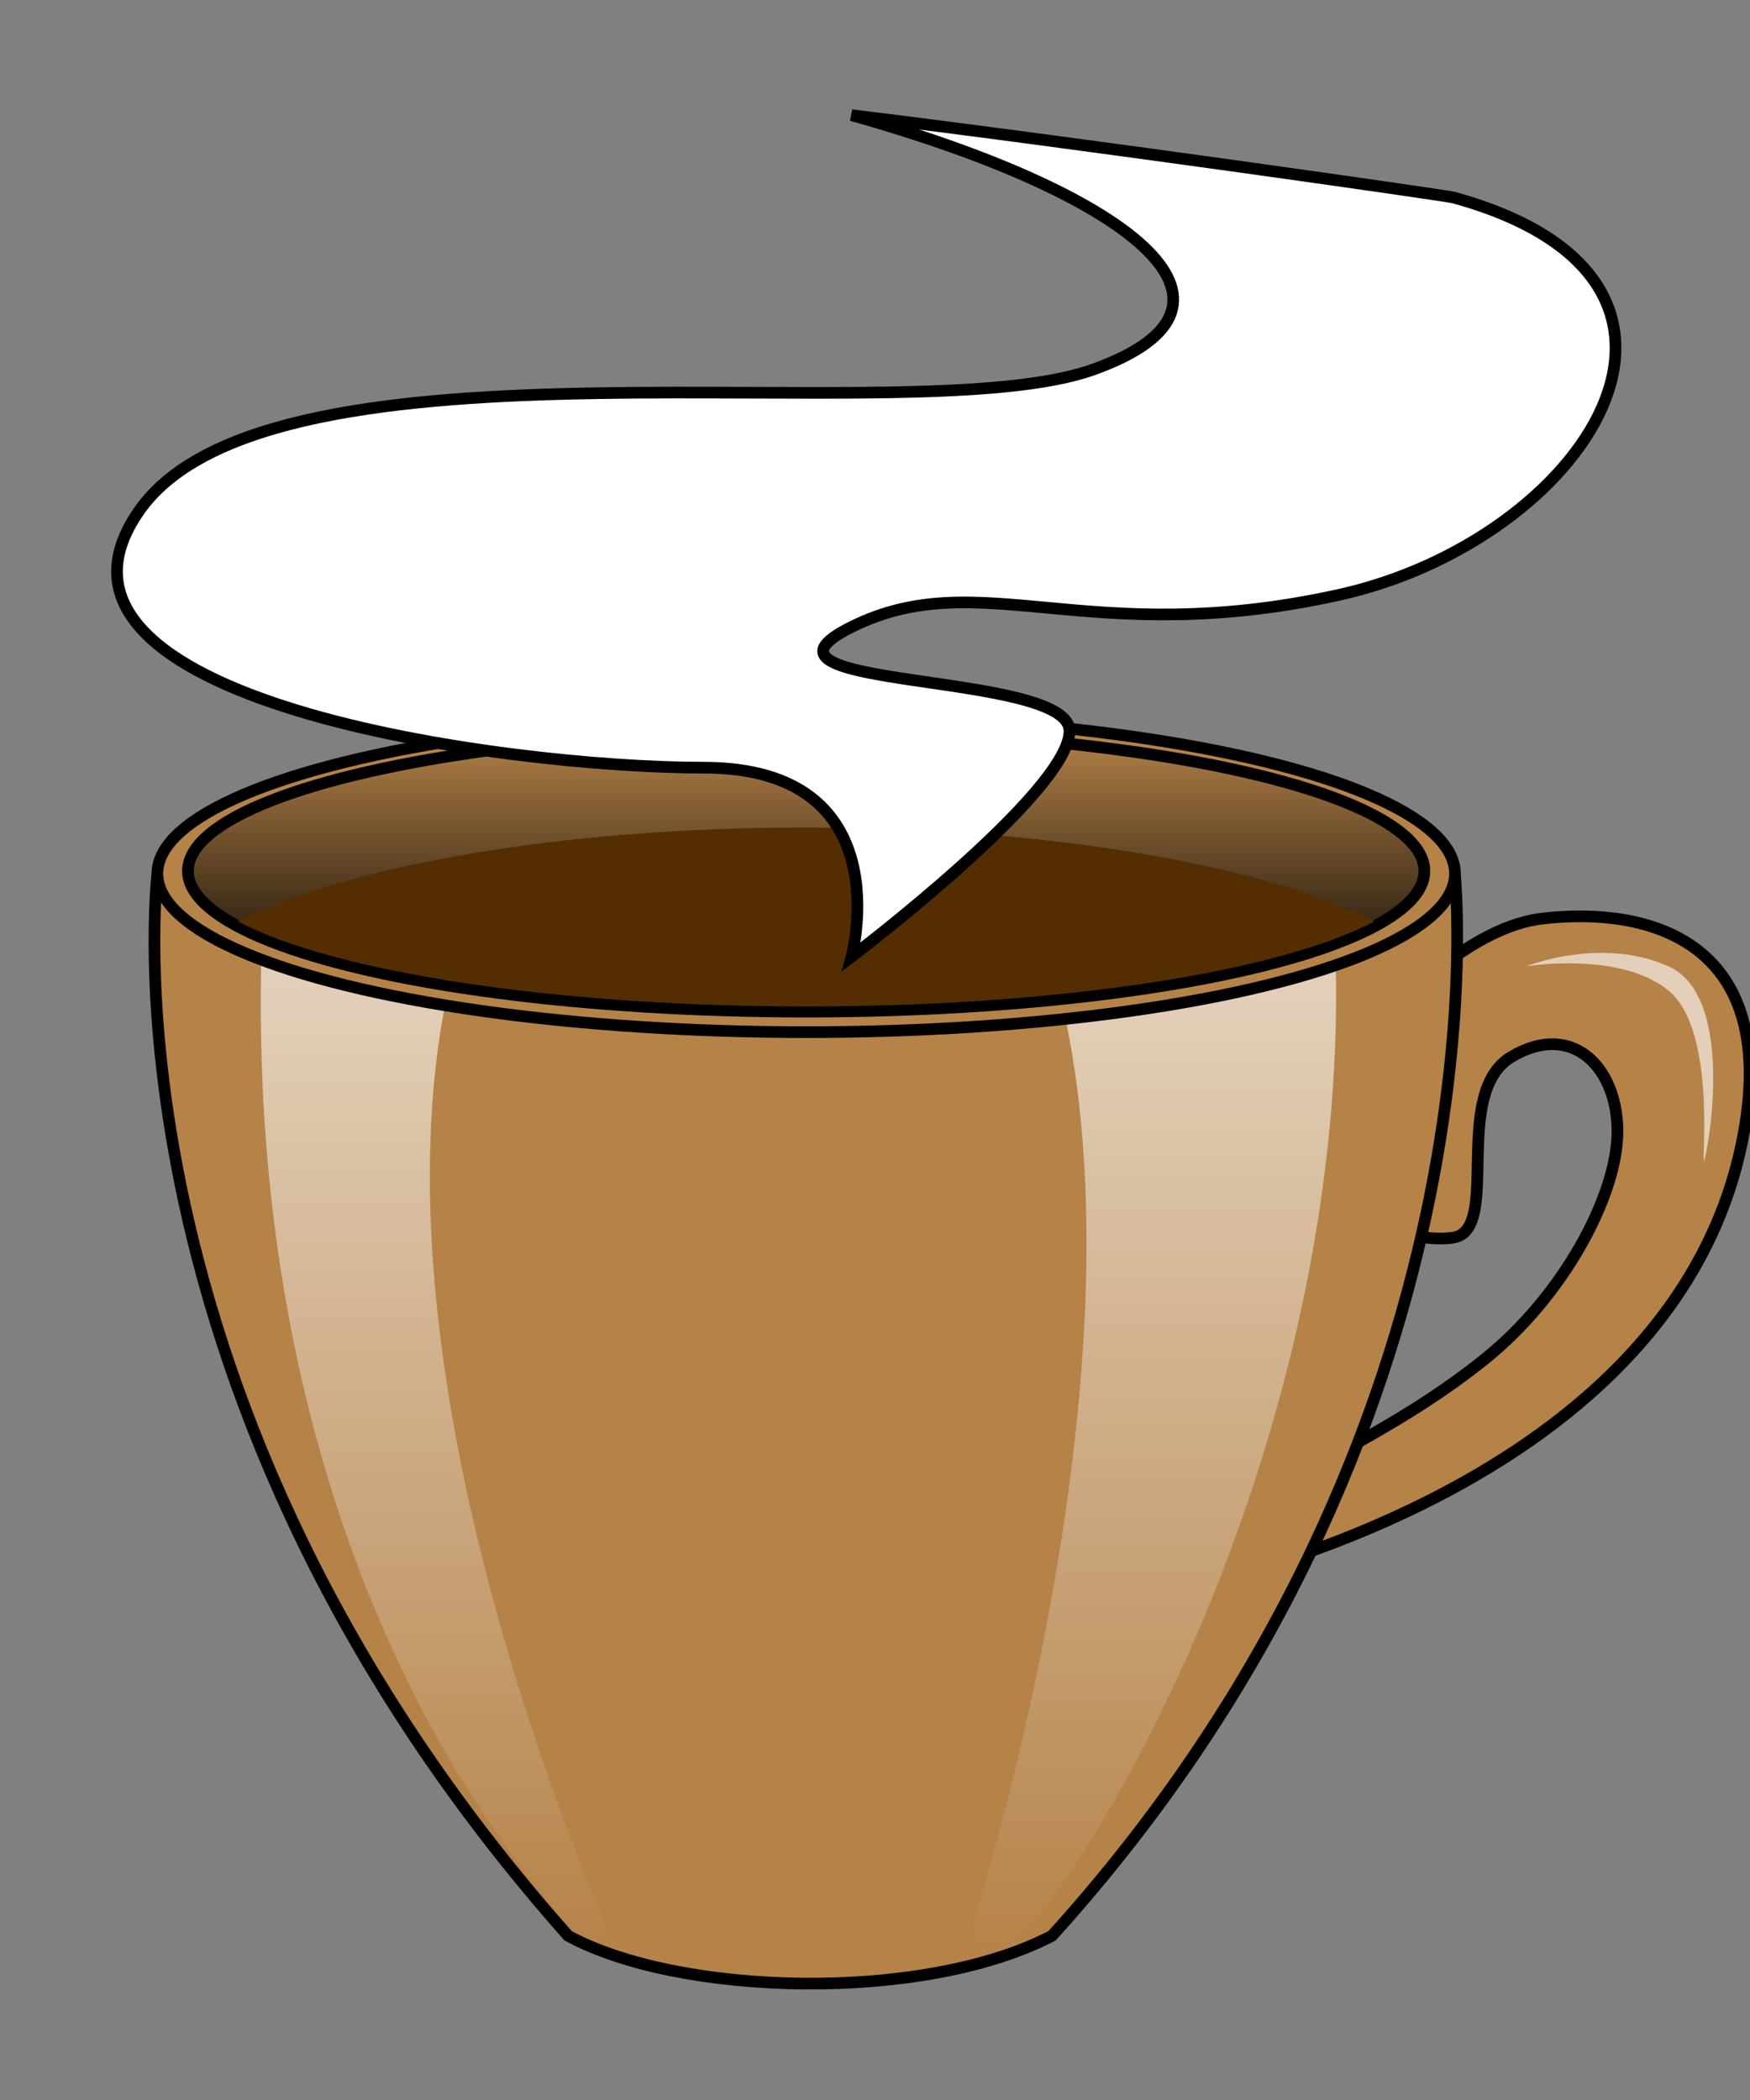 <?xml version="1.0" encoding="UTF-8" standalone="no"?>
<svg width="15px" height="18px" viewBox="0 0 15 18" version="1.1" xmlns="http://www.w3.org/2000/svg" xmlns:xlink="http://www.w3.org/1999/xlink" xmlns:sketch="http://www.bohemiancoding.com/sketch/ns">
    <rect x="0" y="0" width="15" height="18" fill="#808080" stroke="none"/>
    <!-- Generator: Sketch Beta 3.0.2 (7779) - http://www.bohemiancoding.com/sketch -->
    <title>cocoacup</title>
    <description>Created with Sketch Beta.</description>
    <defs>
        <linearGradient x1="50%" y1="0%" x2="50%" y2="100%" id="linearGradient-1">
            <stop stop-color="#FFFFFF" offset="0%"></stop>
            <stop stop-color="#FFFFFF" stop-opacity="0" offset="100%"></stop>
        </linearGradient>
        <linearGradient x1="50%" y1="0%" x2="50%" y2="100%" id="linearGradient-2">
            <stop stop-color="#B58248" offset="0%"></stop>
            <stop stop-color="#000000" offset="100%"></stop>
        </linearGradient>
        <path id="path-3" d="M7.299,0.987 C9.641,1.644 10.938,2.607 9.369,3.168 C7.799,3.728 2.34,2.745 1.195,4.375 C0.05,6.006 4.325,6.58 6.031,6.58 C7.737,6.58 7.299,8.2 7.299,8.2 C7.299,8.2 9.167,6.786 9.167,6.266 C9.167,5.745 6.202,5.919 7.299,5.374 C8.396,4.828 9.315,5.575 11.472,5.1 C13.578,4.636 15.065,2.41 12.459,1.693 C12.396,1.676 9.369,1.242 7.299,0.987 Z"></path>
    </defs>
    <g id="Page-1" stroke="none" stroke-width="1" fill="none" fill-rule="evenodd" sketch:type="MSPage">
        <path d="M13.217,7.874 C12.058,8.011 10.706,10.225 10.706,10.225 C10.706,10.225 12.067,10.689 12.467,10.606 C12.867,10.523 12.436,9.362 12.959,9.056 C13.482,8.749 13.864,9.155 13.864,9.698 C13.864,10.241 13.405,11.108 12.721,11.654 C12.037,12.2 11.448,12.437 10.706,12.904 C10.218,13.211 9.874,13.675 9.874,13.675 C9.874,13.675 14.378,12.904 14.949,9.698 C15.243,8.044 14.106,7.769 13.217,7.874 Z" id="Rectangle-2" stroke="#000000" stroke-width="0.1" fill="#B58248" sketch:type="MSShapeGroup"></path>
        <path d="M1.349,7.488 C1.349,7.488 0.796,11.998 4.869,16.592 C5.82,17.11 7.915,17.168 9.018,16.592 C12.97,12.221 12.47,7.488 12.47,7.488 L1.349,7.488 Z" id="Rectangle-1" stroke="#000000" stroke-width="0.1" fill="#B58248" sketch:type="MSShapeGroup"></path>
        <path d="M2.24,8.214 C2.148,12.032 3.41,14.942 5.05,16.7 L5.32,16.788 C5.32,16.788 3.13,12.12 3.818,8.598 C3.818,8.598 3.285,7.879 2.24,8.214 Z" id="Rectangle-3" fill-opacity="0.66" fill="url(#linearGradient-1)" sketch:type="MSShapeGroup"></path>
        <path d="M8.259,8.258 C8.167,12.076 10.055,15.646 11.068,16.744 L11.485,16.858 C11.485,16.858 9.849,12.068 10.586,8.68 C10.586,8.68 9.303,7.923 8.259,8.258 Z" id="Rectangle-4" fill-opacity="0.66" fill="url(#linearGradient-1)" sketch:type="MSShapeGroup" transform="translate(9.854, 12.529) scale(-1, 1) translate(-9.854, -12.529) "></path>
        <ellipse id="Oval-2" stroke="#000000" stroke-width="0.1" fill="#B58248" sketch:type="MSShapeGroup" cx="6.91" cy="7.488" rx="5.561" ry="1.359"></ellipse>
        <ellipse id="Oval-1" stroke="#000000" stroke-width="0.1" fill="url(#linearGradient-2)" sketch:type="MSShapeGroup" cx="6.91" cy="7.466" rx="5.299" ry="1.205"></ellipse>
        <path d="M11.78,7.898 C10.969,8.327 9.093,8.627 6.91,8.627 C4.726,8.627 2.851,8.327 2.039,7.898 C2.987,7.418 4.813,7.093 6.91,7.093 C9.007,7.093 10.833,7.418 11.78,7.898 Z" id="Oval-4" fill="#542D00" sketch:type="MSShapeGroup"></path>
        <g id="Rectangle-5">
            <use stroke="#000000" stroke-width="0.1" fill="#FFFFFF" fill-rule="evenodd" sketch:type="MSShapeGroup" xlink:href="#path-3"></use>
            <use stroke="none" fill="none" xlink:href="#path-3"></use>
        </g>
        <path d="M13.082,8.283 C13.082,8.283 13.884,8.149 14.302,8.491 C14.72,8.834 14.578,10.015 14.607,9.947 C14.637,9.878 14.884,8.544 14.302,8.283 C13.719,8.023 13.082,8.283 13.082,8.283 Z" id="Rectangle-6" fill-opacity="0.62" fill="#FFFFFF" sketch:type="MSShapeGroup"></path>
    </g>
</svg>